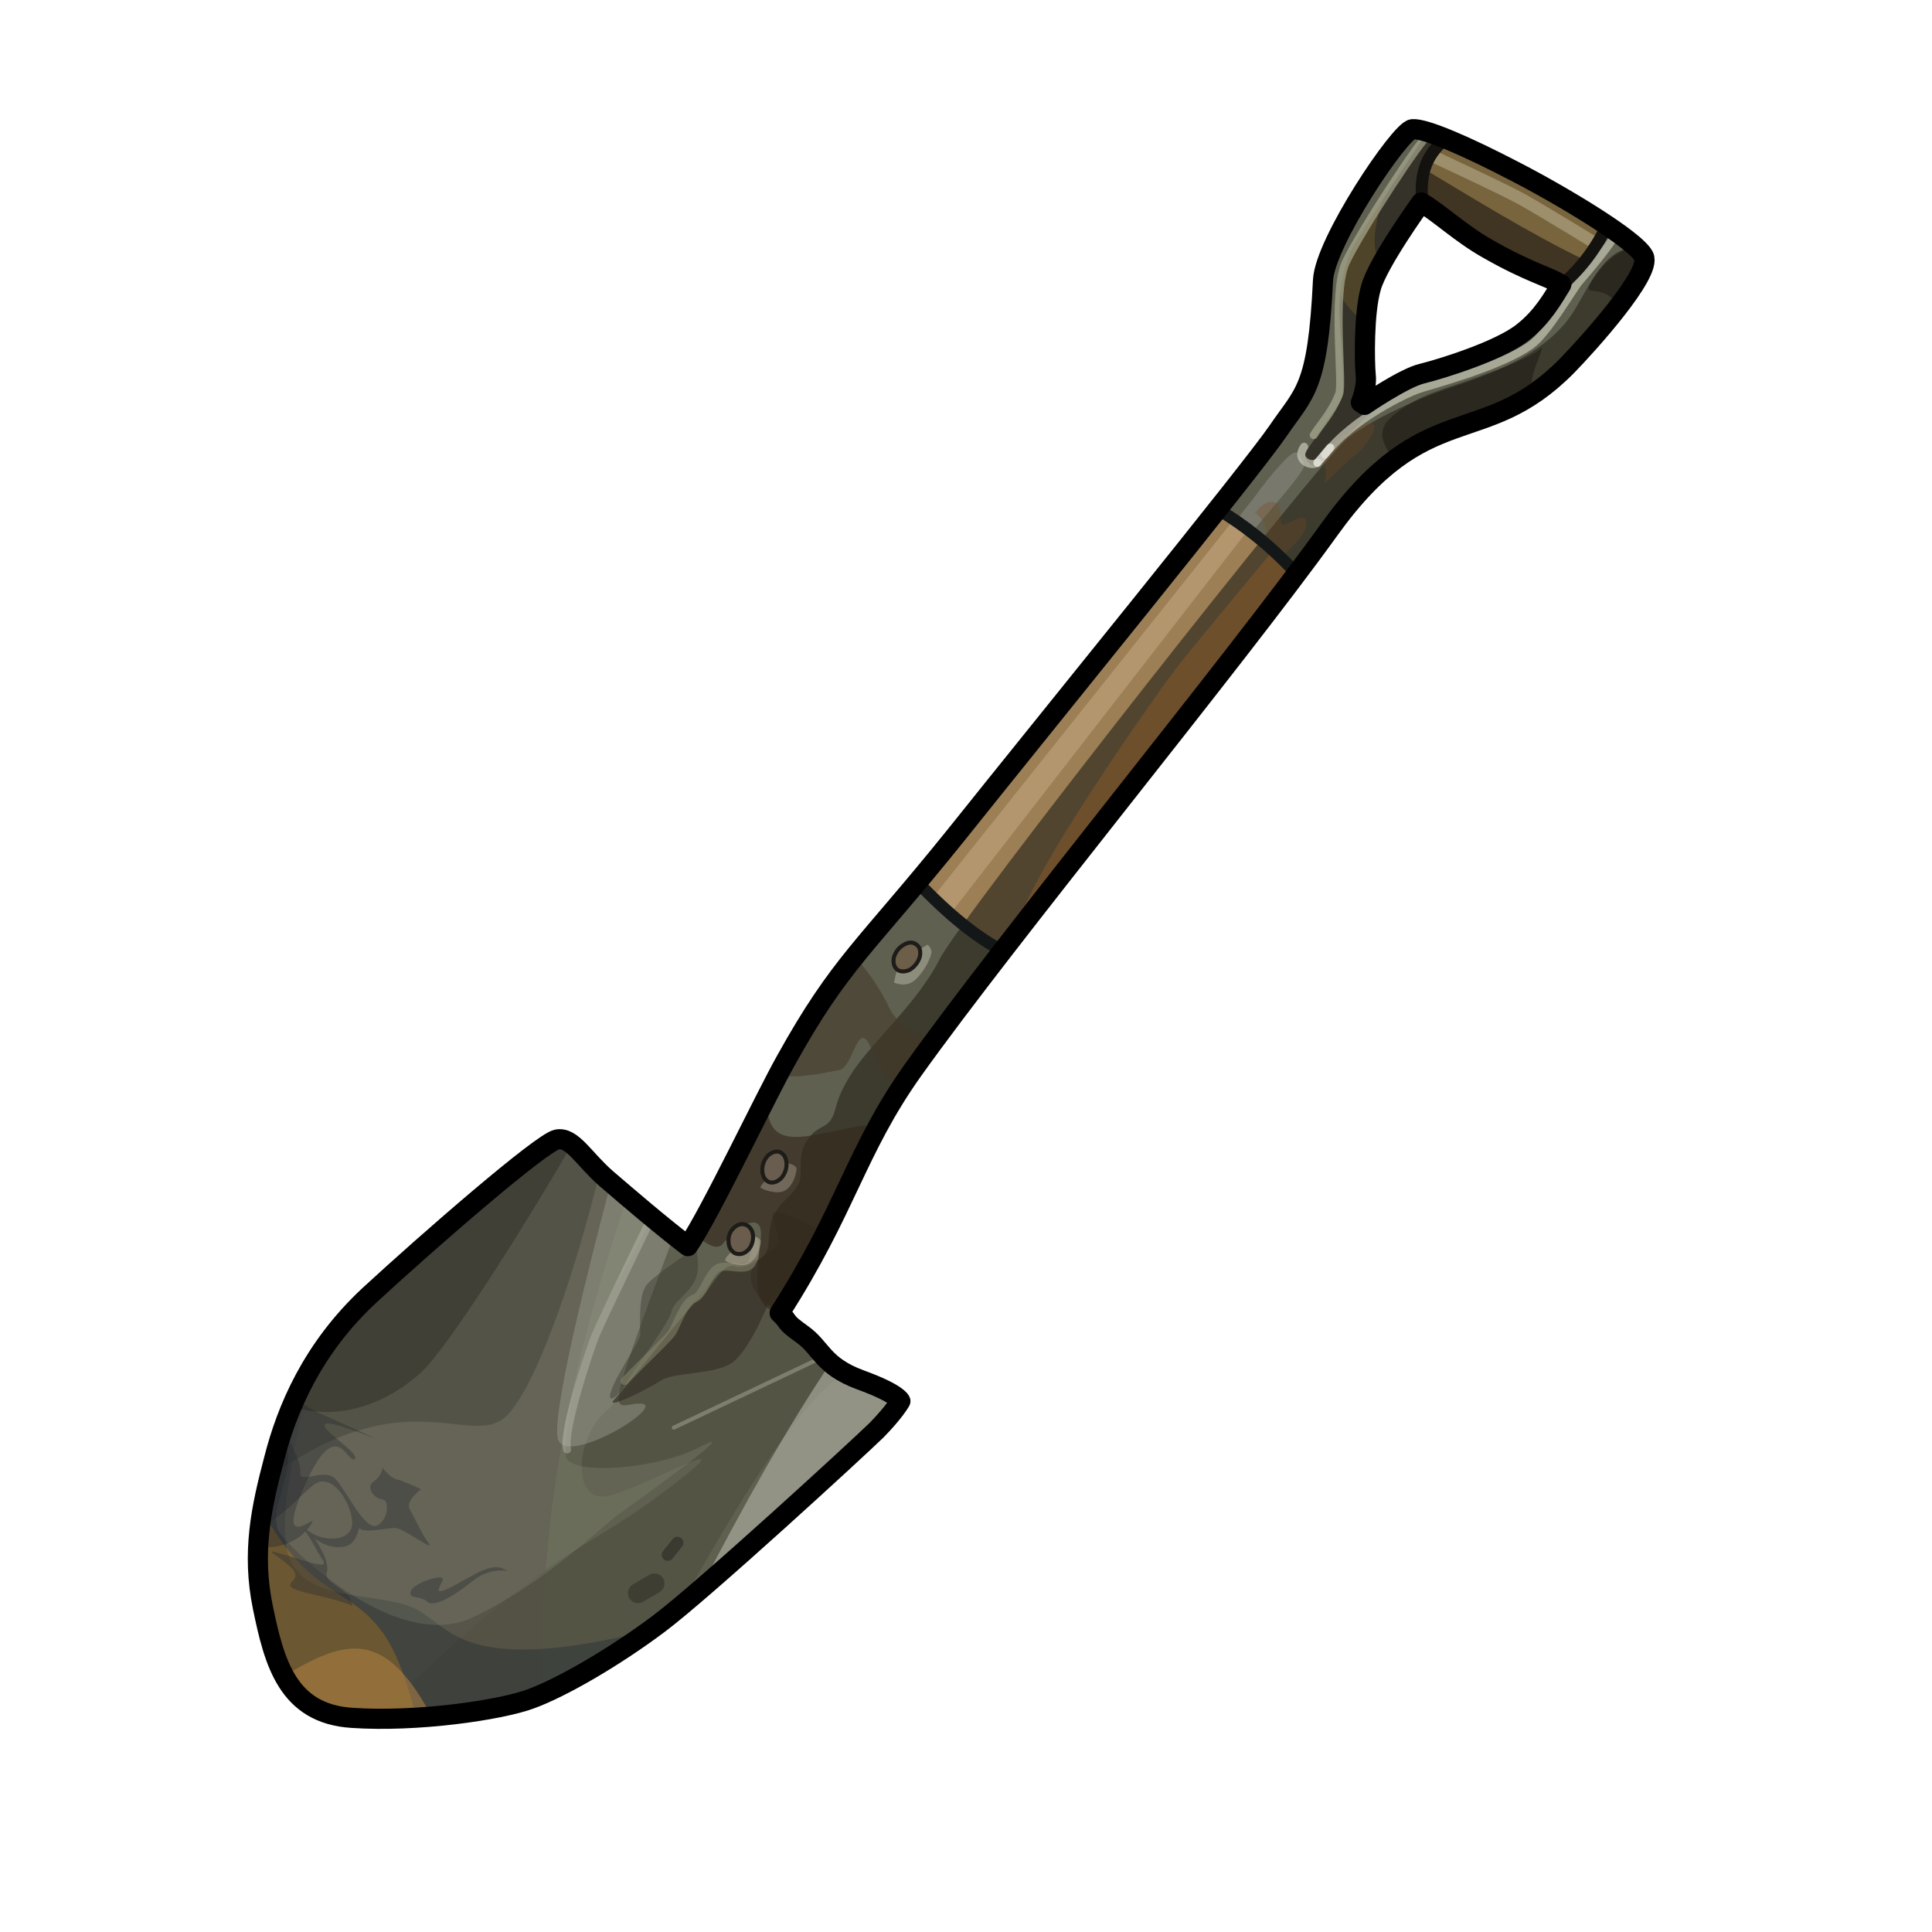 <?xml version="1.0" encoding="UTF-8" standalone="no"?>
<!DOCTYPE svg PUBLIC "-//W3C//DTD SVG 1.0//EN" "http://www.w3.org/TR/2001/REC-SVG-20010904/DTD/svg10.dtd">
<svg xmlns:svg="http://www.w3.org/2000/svg" xmlns="http://www.w3.org/2000/svg" version="1.0" width="100%" height="100%" viewBox="0 0 48 48" id="_shovel01">
<defs id="defs2385"/>
<g id="shovel01" style="display:inline">
<path d="M 35.09,3.21 C 34.78,3.25 32.92,6.01 32.87,6.96 C 32.74,9.68 32.41,9.74 31.75,10.71 C 31.08,11.69 26.01,17.92 23.75,20.75 C 21.48,23.57 20.88,23.91 19.53,26.34 C 19.00,27.28 17.65,30.14 17.09,30.96 C 16.35,30.39 15.62,29.76 15.06,29.28 C 14.50,28.79 14.22,28.24 13.84,28.31 C 13.46,28.38 10.61,30.86 9.18,32.18 C 7.75,33.51 7.12,35.03 6.81,36.25 C 6.49,37.46 6.25,38.57 6.53,39.93 C 6.81,41.29 7.14,42.58 8.75,42.68 C 10.35,42.79 12.42,42.49 13.18,42.21 C 13.95,41.93 15.25,41.18 16.37,40.34 C 17.49,39.50 21.32,35.98 21.78,35.53 C 22.23,35.07 22.37,34.81 22.37,34.81 C 22.37,34.81 22.31,34.62 21.37,34.28 C 20.43,33.93 20.42,33.50 19.93,33.15 C 19.44,32.80 19.65,32.88 19.37,32.62 C 21.04,30.02 21.26,28.59 22.68,26.59 C 25.07,23.24 30.62,16.50 33.03,13.15 C 35.43,9.81 36.84,11.21 38.93,9.09 C 39.42,8.59 41.05,6.79 40.84,6.37 C 40.63,5.95 38.77,4.84 37.62,4.25 C 36.47,3.65 35.40,3.18 35.09,3.21 z M 35.31,5.03 C 35.73,5.27 36.30,5.81 36.96,6.18 C 38.01,6.78 38.46,6.86 38.79,7.07 C 38.58,7.41 38.32,7.88 37.83,8.26 C 37.25,8.72 35.79,9.17 35.34,9.28 C 34.89,9.38 33.90,10.06 33.90,10.06 L 33.81,10 C 33.81,10 33.97,9.62 33.93,9.31 C 33.90,8.99 33.88,7.78 34.06,7.15 C 34.23,6.52 35.31,5.03 35.31,5.03 z" id="p2481" style="fill:#5f6050;fill-opacity:1;fill-rule:evenodd;stroke:none;"/>
<path d="M 31.13,12.40 C 31.44,11.97 31.68,11.68 31.95,11.40 C 32.23,11.13 32.25,11.24 32.34,11.40 C 32.44,11.56 32.42,11.60 32.21,11.89 C 31.99,12.19 31.30,12.97 31.17,13.15 C 31.03,13.33 30.91,12.99 30.81,12.95 C 30.71,12.91 30.75,12.87 31.13,12.40 z" id="p3255" style="fill:#aeaaa7;fill-opacity:0.33;fill-rule:evenodd;stroke:none;"/>
<path d="M 35.90,3.46 C 35.39,3.89 35.27,4.38 35.34,5.06 C 35.75,5.31 36.31,5.81 36.96,6.18 C 38.01,6.78 38.45,6.85 38.78,7.06 C 38.77,7.07 38.76,7.10 38.75,7.12 C 39.33,6.65 39.71,6.06 39.93,5.59 C 39.24,5.12 38.31,4.60 37.62,4.25 C 37.00,3.92 36.40,3.65 35.93,3.46 C 35.92,3.46 35.91,3.47 35.90,3.46 z" id="p3260" style="fill:#78653d;fill-opacity:1;fill-rule:evenodd;stroke:none;display:inline"/>
<path d="M 30.25,12.65 C 28.40,14.99 25.37,18.72 23.75,20.75 C 23.30,21.30 23.11,21.50 22.78,21.90 C 23.57,22.73 24.26,23.28 24.90,23.62 C 27.27,20.56 30.27,16.84 32.21,14.25 C 31.56,13.55 30.91,13.04 30.25,12.65 z" id="p3262" style="fill:#9d7f56;fill-opacity:1;fill-rule:evenodd;stroke:none;display:inline"/>
<path d="M 13.84,28.31 C 13.46,28.38 10.61,30.86 9.18,32.18 C 7.75,33.51 7.12,35.03 6.81,36.25 C 6.49,37.46 6.25,38.57 6.53,39.93 C 6.81,41.29 7.14,42.58 8.75,42.68 C 10.35,42.79 12.42,42.49 13.18,42.21 C 13.27,42.18 13.39,42.13 13.5,42.09 C 13.33,37.21 14.44,33.18 15.59,29.71 C 15.42,29.57 15.20,29.40 15.06,29.28 C 14.50,28.79 14.22,28.24 13.84,28.31 z" id="p3318" style="fill:#555146;fill-opacity:0.70;fill-rule:evenodd;stroke:none;display:inline"/>
<path d="M 13.84,28.31 C 13.46,28.38 10.61,30.86 9.18,32.18 C 7.75,33.51 7.12,35.03 6.81,36.25 C 6.77,36.40 6.72,36.56 6.68,36.71 C 10.02,34.28 11.59,35.92 12.5,35.25 C 13.21,34.71 14.22,31.91 14.90,29.12 C 14.46,28.68 14.18,28.25 13.84,28.31 z" id="p3264" style="fill:#2d2e26;fill-opacity:0.53;fill-rule:evenodd;stroke:none;display:inline"/>
<path d="M 20.37,30.93 C 19.41,31.16 18.57,31.33 18.21,31.43 C 17.57,31.62 15.80,34.41 15.06,35.06 C 14.32,35.70 14.22,37.18 14.96,37.18 C 15.70,37.18 19.05,35.15 16.46,37.09 C 14.23,38.76 13.69,38.39 9.34,42.68 C 10.83,42.70 12.51,42.46 13.18,42.21 C 13.95,41.93 15.25,41.18 16.37,40.34 C 16.49,40.25 16.73,40.04 16.90,39.90 C 18.97,36.18 20.14,34.67 21,34.09 C 20.44,33.78 20.34,33.44 19.93,33.15 C 19.44,32.80 19.65,32.88 19.37,32.62 C 19.77,32.00 20.10,31.45 20.37,30.93 z" id="p3316" style="fill:#535244;fill-opacity:0.89;fill-rule:evenodd;stroke:none;display:inline"/>
<path d="M 7.81,33.87 C 7.31,34.69 6.99,35.53 6.81,36.25 C 6.49,37.46 6.25,38.57 6.53,39.93 C 6.81,41.29 7.14,42.58 8.75,42.68 C 10.35,42.79 12.42,42.49 13.18,42.21 C 13.90,41.95 15.09,41.27 16.15,40.5 C 11.66,41.62 11.22,40.50 10.43,40.03 C 9.51,39.47 7.40,39.94 7.12,38.46 C 6.98,37.72 7.22,36.07 7.81,33.87 z" id="p3292" style="fill:#2a3133;fill-opacity:0.47;fill-rule:evenodd;stroke:none;display:inline"/>
<path d="M 6.53,37.56 C 6.40,38.31 6.35,39.07 6.53,39.93 C 6.81,41.29 7.14,42.58 8.75,42.68 C 9.25,42.72 9.79,42.69 10.34,42.65 C 10.13,41.87 9.89,41.10 9.53,40.59 C 8.67,39.38 7.75,39.74 6.53,37.56 z" id="p3266" style="fill:#d7890f;fill-opacity:0.28;fill-rule:evenodd;stroke:none;display:inline"/>
<path d="M 20.65,33.84 C 19.59,35.41 18.47,37.40 17.37,39.53 C 18.94,38.18 21.41,35.89 21.78,35.53 C 22.23,35.07 22.37,34.81 22.37,34.81 C 22.37,34.81 22.31,34.62 21.37,34.28 C 21.01,34.14 20.82,33.99 20.65,33.84 z" id="p3268" style="fill:#bfc0b3;fill-opacity:0.53;fill-rule:evenodd;stroke:none;display:inline"/>
<path d="M 40.62,6.15 C 39.81,6.16 39.44,7.24 39.03,7.84 C 38.48,8.64 37.43,9.17 36.25,9.56 C 35.06,9.95 34.09,10.44 33.5,10.87 C 32.90,11.30 23.86,22.79 23.34,23.84 C 22.81,24.89 21.72,25.84 21.21,26.59 C 20.71,27.34 20.81,27.56 20.65,27.81 C 20.49,28.06 20.28,27.96 20.03,28.37 C 19.78,28.78 19.99,29.17 19.81,29.46 C 19.63,29.76 19.45,29.79 19.25,30.15 C 19.04,30.52 19.16,30.91 19.03,31.12 C 18.89,31.33 18.55,31.47 18.68,31.90 C 18.77,32.17 18.98,32.41 19.40,32.59 C 21.05,30.02 21.27,28.58 22.68,26.59 C 25.07,23.24 30.62,16.50 33.03,13.15 C 35.43,9.81 36.84,11.21 38.93,9.09 C 39.42,8.59 41.05,6.79 40.84,6.37 C 40.81,6.32 40.76,6.25 40.68,6.18 C 40.67,6.17 40.63,6.16 40.62,6.15 z" id="p3290" style="fill:#2a271d;fill-opacity:0.65;fill-rule:evenodd;stroke:none;display:inline"/>
<path d="M 15.18,29.37 C 14.64,31.42 13.66,35.27 13.87,35.78 C 14.15,36.42 16.64,34.87 15.90,34.87 C 15.25,34.87 14.88,35.65 16.75,30.68 C 16.18,30.23 15.63,29.76 15.18,29.37 z" id="p3294" style="fill:#c7c8bd;fill-opacity:0.28;fill-rule:evenodd;stroke:none;display:inline"/>
<path d="M 8.75,40.96 C 8.27,40.98 7.74,41.23 7.09,41.62 C 7.41,42.20 7.87,42.63 8.75,42.68 C 9.37,42.72 10.05,42.68 10.71,42.62 C 10.08,41.44 9.48,40.93 8.75,40.96 z" id="p3314" style="fill:#bb8844;fill-opacity:0.50;fill-rule:evenodd;stroke:none;display:inline"/>
<path d="M 14.21,28.43 C 12.89,30.71 11.17,33.38 10.53,34.03 C 9.93,34.62 8.70,35.38 7.28,34.96 C 7.17,35.21 7.07,35.45 7,35.68 C 7.05,35.78 7.10,35.90 7.12,35.96 C 7.33,36.71 6.55,37.62 7,38.15 C 7.44,38.69 9.93,41.05 11.75,40.18 C 13.56,39.32 14.95,37.92 15.37,37.62 C 15.79,37.32 18.56,35.34 17.43,35.93 C 16.30,36.53 14.12,36.66 14.06,36.18 C 14.00,35.71 14.26,33.73 15.18,32.15 C 15.56,31.50 15.92,30.82 16.21,30.21 C 15.82,29.89 15.37,29.55 15.06,29.28 C 14.69,28.95 14.45,28.61 14.21,28.43 z" id="p3332" style="fill:#989a86;fill-opacity:0.22;fill-rule:evenodd;stroke:none;display:inline"/>
<path d="M 19.31,30.12 C 18.98,30.09 19.51,30.76 19.28,30.96 C 19.04,31.17 18.54,31.58 18.25,31.46 C 17.95,31.34 17.70,32.01 17.37,32.28 C 17.04,32.54 15.93,34.00 15.28,34.75 C 14.95,35.07 16.04,34.55 16.40,34.31 C 16.76,34.07 17.77,34.17 18.21,33.84 C 18.66,33.51 19.18,32.18 19.18,32.18 L 19.84,31.81 C 20.10,31.37 20.33,31.00 20.53,30.62 C 20.03,30.37 19.49,30.14 19.31,30.12 z" id="p3334" style="fill:#393329;fill-opacity:0.74;fill-rule:evenodd;stroke:none;display:inline"/>
<path d="M 15.16,34.73 C 15.08,34.49 15.91,33.33 15.91,33.15 C 15.91,32.97 15.85,32.20 16.06,31.93 C 16.26,31.67 17.28,31.01 17.28,31.01 C 17.28,31.01 17.42,31.43 17.28,31.78 C 17.13,32.14 16.74,32.32 16.68,32.59 C 16.62,32.86 15.85,33.90 15.67,34.19 C 15.49,34.49 15.25,34.82 15.16,34.73 z" id="p3338" style="fill:#35322d;fill-opacity:0.42;fill-rule:evenodd;stroke:none;display:inline"/>
<path d="M 15.52,34.31 C 15.91,33.90 16.62,33.24 16.71,33.09 C 16.80,32.94 17.01,32.32 17.25,32.26 C 17.48,32.20 17.60,31.58 17.87,31.49 C 18.14,31.40 18.58,31.64 18.70,31.34 C 18.82,31.04 18.73,30.83 18.73,30.83" id="p3341" style="fill:none;fill-opacity:0.74;fill-rule:evenodd;stroke:#8c8c73;stroke-width:0.2;stroke-linecap:round;stroke-linejoin:miter;stroke-miterlimit:4;stroke-dasharray:none;stroke-opacity:0.50;display:inline"/>
<path d="M 14.09,36.01 C 13.97,35.56 14.63,33.60 14.78,33.21 C 14.93,32.83 16.18,30.27 16.18,30.27" id="p3344" style="fill:none;fill-rule:evenodd;stroke:#c1bfb4;stroke-width:0.2;stroke-linecap:round;stroke-linejoin:miter;stroke-miterlimit:4;stroke-dasharray:none;stroke-opacity:0.42;display:inline"/>
<path d="M 16.74,35.47 L 20.43,33.72" id="p3346" style="fill:none;fill-rule:evenodd;stroke:#bab8a8;stroke-width:0.1;stroke-linecap:round;stroke-linejoin:miter;stroke-miterlimit:4;stroke-dasharray:none;stroke-opacity:0.42;display:inline"/>
<path d="M 7.03,35.53 C 6.94,35.77 6.87,36.02 6.81,36.25 C 6.66,36.83 6.50,37.39 6.43,37.96 C 6.95,37.76 7.43,37.18 7.78,36.90 C 8.22,36.54 8.72,37.30 8.75,37.81 C 8.77,38.31 8.07,38.30 7.75,38.09 C 7.42,37.88 7.66,38.11 7.84,38.46 C 8.02,38.82 8.38,39.04 7.34,38.71 C 6.30,38.39 6.86,38.58 7.25,38.96 C 7.63,39.35 6.62,39.35 7.81,39.62 C 9.00,39.89 8.77,40.01 8.71,39.75 C 8.65,39.48 8.03,39.33 8.12,39.06 C 8.21,38.79 7.81,38.21 7.81,38.21 C 7.81,38.21 8.11,38.49 8.53,38.43 C 8.86,38.38 8.89,38.02 8.93,37.96 C 9.02,38.11 9.60,37.96 9.81,37.96 C 10.02,37.96 10.83,38.58 10.65,38.34 C 10.47,38.10 10.30,37.70 10.18,37.5 C 10.06,37.29 10.46,37 10.46,37 C 10.46,37 10.05,36.80 9.84,36.75 C 9.73,36.72 9.59,36.58 9.5,36.46 C 9.50,36.57 9.42,36.71 9.28,36.81 C 9.07,36.96 9.32,37.25 9.5,37.25 C 9.67,37.25 9.67,37.75 9.37,37.90 C 9.07,38.05 8.61,37.04 8.34,36.75 C 8.07,36.45 7.43,36.89 7.46,36.59 C 7.48,36.39 7.33,35.99 7.03,35.53 z" id="p3348" style="fill:#2c3035;fill-opacity:0.42;fill-rule:evenodd;stroke:none;display:inline"/>
<path d="M 10.20,39.55 C 10.23,39.34 11.06,39.07 11.00,39.25 C 10.94,39.43 10.70,39.70 11.27,39.40 C 11.83,39.10 12.19,38.83 12.52,38.98 C 12.84,39.13 12.31,38.83 11.74,39.28 C 11.18,39.73 10.76,39.93 10.61,39.79 C 10.46,39.64 10.14,39.73 10.20,39.55 z" id="p3350" style="fill:#2c3035;fill-opacity:0.42;fill-rule:evenodd;stroke:none;display:inline"/>
<path d="M 16.26,39.34 L 15.85,39.58" id="p3352" style="fill:none;fill-rule:evenodd;stroke:#060604;stroke-width:0.5;stroke-linecap:round;stroke-linejoin:miter;stroke-miterlimit:4;stroke-dasharray:none;stroke-opacity:0.27;display:inline"/>
<path d="M 16.83,38.33 L 16.59,38.63" id="p3354" style="fill:none;fill-rule:evenodd;stroke:#12110e;stroke-width:0.30;stroke-linecap:round;stroke-linejoin:miter;stroke-miterlimit:4;stroke-dasharray:none;stroke-opacity:0.38;display:inline"/>
<path d="M 22.32,23.93 L 22.21,24.41 C 22.21,24.41 22.49,24.55 22.72,24.36 C 22.96,24.16 23.17,23.73 23.14,23.62 C 23.11,23.51 23.04,23.47 23.04,23.47 L 22.32,23.93 z" id="p3215" style="fill:#c7c3b4;fill-opacity:0.45;fill-rule:evenodd;stroke:none;"/>
<path d="M 22.85,23.78 C 22.81,23.91 22.72,24.02 22.61,24.09 C 22.49,24.15 22.37,24.15 22.29,24.09 C 22.21,24.02 22.18,23.91 22.21,23.78 C 22.25,23.65 22.34,23.53 22.46,23.47 C 22.57,23.40 22.69,23.40 22.77,23.47 C 22.86,23.53 22.88,23.65 22.85,23.78 z" id="p2418" style="fill:#6d5e4a;fill-opacity:1;fill-rule:nonzero;stroke:#1e1c18;stroke-width:0.1;stroke-linecap:round;stroke-linejoin:round;marker:none;stroke-miterlimit:4;stroke-dasharray:none;stroke-dashoffset:0;stroke-opacity:1;visibility:visible;display:inline;overflow:visible;enable-background:accumulate"/>
<path d="M 19.03,27.31 C 18.46,28.42 17.76,29.84 17.28,30.65 C 17.60,31.00 17.86,31.04 17.96,30.90 C 18.14,30.67 18.82,30.07 18.90,30.56 C 18.97,30.97 18.43,32.65 19.40,32.56 C 20.64,30.62 21.09,29.31 21.84,27.93 C 20.78,27.99 19.76,28.47 19.31,28.12 C 19.11,27.97 19.05,27.64 19.03,27.31 z" id="p2424" style="fill:#34291b;fill-opacity:0.63;fill-rule:evenodd;stroke:none;display:inline"/>
<path d="M 19.06,29.29 C 19.06,29.29 18.86,29.48 18.90,29.51 C 18.94,29.55 19.30,29.69 19.50,29.58 C 19.69,29.47 19.77,29.22 19.79,29.06 C 19.81,28.90 19.40,28.87 19.40,28.87 L 19.06,29.29 z" id="p3206" style="fill:#b9ac9c;fill-opacity:0.39;fill-rule:evenodd;stroke:none;display:inline"/>
<path d="M 19.54,28.89 C 19.55,29.03 19.50,29.17 19.41,29.27 C 19.32,29.36 19.21,29.40 19.11,29.37 C 19.01,29.33 18.95,29.23 18.94,29.10 C 18.93,28.96 18.98,28.82 19.07,28.72 C 19.16,28.63 19.27,28.59 19.37,28.62 C 19.47,28.66 19.53,28.76 19.54,28.89 z" id="p2420" style="fill:#695d4f;fill-opacity:1;fill-rule:nonzero;stroke:#1e1c18;stroke-width:0.1;stroke-linecap:round;stroke-linejoin:round;marker:none;stroke-miterlimit:4;stroke-dasharray:none;stroke-dashoffset:0;stroke-opacity:1;visibility:visible;display:inline;overflow:visible;enable-background:accumulate"/>
<path d="M 18.17,31.10 C 18.17,31.10 17.98,31.28 18.02,31.32 C 18.05,31.36 18.42,31.50 18.61,31.39 C 18.81,31.27 18.88,31.02 18.90,30.86 C 18.92,30.70 18.52,30.68 18.52,30.68 L 18.17,31.10 z" id="p3203" style="fill:#b9ac9c;fill-opacity:0.51;fill-rule:evenodd;stroke:none;display:inline"/>
<path d="M 18.71,30.73 C 18.71,30.86 18.66,31.00 18.56,31.08 C 18.47,31.16 18.35,31.18 18.25,31.13 C 18.16,31.08 18.10,30.97 18.10,30.84 C 18.09,30.70 18.15,30.57 18.25,30.49 C 18.34,30.41 18.46,30.39 18.55,30.44 C 18.65,30.49 18.71,30.60 18.71,30.73 z" id="p2422" style="fill:#6b5d4d;fill-opacity:0.99;fill-rule:nonzero;stroke:#1e1c18;stroke-width:0.1;stroke-linecap:round;stroke-linejoin:round;marker:none;stroke-miterlimit:4;stroke-dasharray:none;stroke-dashoffset:0;stroke-opacity:1;visibility:visible;display:inline;overflow:visible;enable-background:accumulate"/>
<path d="M 7.37,34.75 C 7.13,35.27 6.93,35.78 6.81,36.25 C 6.62,36.99 6.47,37.69 6.43,38.43 C 7.03,38.51 7.51,38.21 7.71,37.90 C 8.03,37.44 6.76,38.75 7.56,36.93 C 8.36,35.11 8.62,36.37 8.81,36.25 C 8.99,36.12 7.80,35.43 8.12,35.37 C 8.44,35.31 10.64,36.34 8.03,35.15 C 7.73,35.02 7.54,34.90 7.37,34.75 z" id="p3208" style="fill:#21262c;fill-opacity:0.34;fill-rule:evenodd;stroke:none;"/>
<path d="M 21.25,23.78 C 20.67,24.49 20.17,25.17 19.53,26.34 C 19.48,26.41 19.39,26.62 19.34,26.71 C 19.82,26.82 20.57,26.63 20.84,26.59 C 21.16,26.53 21.26,25.64 21.5,25.81 C 21.66,25.92 21.87,26.83 22.37,27.09 C 22.48,26.92 22.56,26.76 22.68,26.59 C 22.82,26.39 23.05,26.09 23.21,25.87 C 22.79,25.70 22.28,25.45 22.09,25.03 C 21.95,24.72 21.62,24.18 21.25,23.78 z" id="p3217" style="fill:#443828;fill-opacity:0.57;fill-rule:evenodd;stroke:none;"/>
<path d="M 23.19,22.28 L 23.62,22.69 L 31.06,13.10 L 30.66,12.90 L 23.19,22.28 z" id="p3224" style="fill:#d9bc96;fill-opacity:0.38;fill-rule:evenodd;stroke:none;"/>
<path d="M 31.65,13.65 C 31.65,13.65 29.83,15.84 29.28,16.53 C 28.88,17.03 25.29,22.10 25.25,23.18 C 27.57,20.18 30.39,16.69 32.25,14.21 L 31.65,13.65 z" id="p3226" style="fill:#bf6c21;fill-opacity:0.26;fill-rule:evenodd;stroke:none;"/>
<path d="M 35.46,3.28 C 35.39,3.38 33.75,5.84 33.56,6.25 C 33.37,6.65 33.25,7.35 33.28,7.90 C 33.30,8.45 33.43,9.58 33.34,9.87 C 33.24,10.16 32.46,11.13 32.43,11.28 C 32.41,11.42 32.55,11.59 32.71,11.59 C 32.71,11.59 33.45,10.85 33.62,10.68 C 33.73,10.57 34.20,10.11 34.56,9.65 C 34.21,9.85 33.90,10.06 33.90,10.06 L 33.81,10 C 33.81,10 33.97,9.62 33.93,9.31 C 33.90,8.99 33.88,7.78 34.06,7.15 C 34.23,6.52 35.31,5.03 35.31,5.03 C 35.33,5.04 35.37,5.07 35.40,5.09 C 35.35,4.72 35.35,4.34 35.43,4.18 C 35.54,3.96 35.80,3.51 35.84,3.43 C 35.70,3.38 35.57,3.31 35.46,3.28 z" id="p3241" style="fill:#0f0b07;fill-opacity:0.53;fill-rule:evenodd;stroke:none;"/>
<path d="M 32.84,11.34 C 32.97,11.64 32.95,11.83 32.91,11.97 C 32.88,12.11 33.43,11.46 33.68,11.30 C 33.94,11.14 34.74,9.96 33.37,10.83 C 33.15,10.97 32.89,11.36 32.84,11.34 z" id="p3251" style="fill:#754924;fill-opacity:0.32;fill-rule:evenodd;stroke:none;"/>
<path d="M 32.92,11.29 C 33.61,10.39 34.96,9.77 35.21,9.68 C 35.41,9.60 37.28,9.13 38.05,8.56 C 38.45,8.27 39.09,7.16 39.23,7.00 C 39.36,6.85 40.04,6.06 40.11,5.85" id="p3231" style="fill:none;fill-rule:evenodd;stroke:#bdbdab;stroke-width:0.2;stroke-linecap:round;stroke-linejoin:miter;stroke-miterlimit:4;stroke-dasharray:none;stroke-opacity:0.77;display:inline"/>
<path d="M 34.34,5 C 34.34,4.97 34.34,4.99 34.31,5.03 C 34.05,5.43 33.83,5.78 33.71,6 C 33.64,6.14 33.56,6.24 33.46,6.46 C 33.45,6.51 33.45,6.51 33.43,6.56 C 33.43,6.57 33.44,6.58 33.43,6.59 C 33.37,6.80 33.33,7.04 33.31,7.28 C 33.37,7.56 33.63,7.76 33.93,8.06 C 33.95,7.72 33.99,7.39 34.06,7.15 C 34.10,7.00 34.22,6.81 34.34,6.59 C 34.33,6.58 34.34,6.56 34.34,6.56 C 33.93,6.15 34.31,5.15 34.34,5 z" id="p3246" style="fill:#866c29;fill-opacity:0.32;fill-rule:evenodd;stroke:none;"/>
<path d="M 32.64,10.81 C 32.79,10.56 33.07,10.29 33.27,9.79 C 33.38,9.51 33.08,7.28 33.44,6.51 C 33.80,5.75 35.35,3.37 35.50,3.35" id="p3233" style="fill:none;fill-rule:evenodd;stroke:#b1b197;stroke-width:0.2;stroke-linecap:round;stroke-linejoin:miter;stroke-miterlimit:4;stroke-dasharray:none;stroke-opacity:0.65;display:inline"/>
<path d="M 32.40,11.10 C 32.16,11.44 32.59,11.61 32.73,11.49" id="p3237" style="fill:none;fill-opacity:1;fill-rule:evenodd;stroke:#cfcfc0;stroke-width:0.2;stroke-linecap:round;stroke-linejoin:miter;marker:none;stroke-miterlimit:4;stroke-dasharray:none;stroke-dashoffset:0;stroke-opacity:0.65;visibility:visible;display:inline;overflow:visible;enable-background:accumulate"/>
<path d="M 32.73,11.50 L 33.05,11.12" id="p3239" style="fill:none;fill-opacity:1;fill-rule:evenodd;stroke:#e8e8e0;stroke-width:0.2;stroke-linecap:round;stroke-linejoin:miter;marker:none;stroke-miterlimit:4;stroke-dasharray:none;stroke-dashoffset:0;stroke-opacity:0.83;visibility:visible;display:inline;overflow:visible;enable-background:accumulate"/>
<path d="M 31.18,12.74 C 31.46,12.38 31.68,12.44 31.77,12.56 C 31.87,12.68 31.74,13.07 31.91,13.03 C 32.09,12.99 32.46,12.68 32.46,13.01 C 32.46,13.35 31.81,13.84 31.81,13.84 L 31.34,13.44 C 31.34,13.44 31.68,13.13 31.18,12.74 z" id="p3253" style="fill:#754924;fill-opacity:0.32;fill-rule:evenodd;stroke:none;"/>
<path d="M 38.31,8.65 C 38.31,8.63 38.28,8.65 38.25,8.68 C 37.95,8.94 36.87,9.31 36.25,9.53 C 35.62,9.74 35.09,9.90 34.56,10.37 C 34.23,10.66 34.29,10.99 34.65,11.43 C 35.95,10.46 36.99,10.60 38.25,9.68 C 37.77,9.77 38.32,8.77 38.31,8.65 z" id="p3258" style="fill:#14100e;fill-opacity:0.42;fill-rule:evenodd;stroke:none;"/>
<path d="M 40.59,6.15 C 40.24,6.20 39.89,6.48 39.62,6.87 C 39.18,7.53 39.81,6.92 40.21,7.62 C 40.62,7.09 40.94,6.57 40.84,6.37 C 40.81,6.31 40.74,6.23 40.65,6.15 C 40.63,6.15 40.61,6.15 40.59,6.15 z" id="p3261" style="fill:#14100e;fill-opacity:0.42;fill-rule:evenodd;stroke:none;"/>
<path d="M 35.40,4.21 C 35.33,4.46 35.30,4.74 35.34,5.06 C 35.75,5.31 36.31,5.81 36.96,6.18 C 38.01,6.78 38.45,6.85 38.78,7.06 C 38.77,7.07 38.76,7.10 38.75,7.12 C 38.99,6.92 39.19,6.69 39.37,6.46 C 38.00,5.80 36.54,4.89 35.40,4.21 z" id="p3271" style="fill:#14100e;fill-opacity:0.56;fill-rule:evenodd;stroke:none;"/>
<path d="M 35.57,3.87 C 35.57,3.87 37.24,4.64 37.81,4.95 C 38.38,5.27 39.68,6.07 39.68,6.07" id="p3273" style="fill:none;fill-rule:evenodd;stroke:#e9e5cb;stroke-width:0.30;stroke-linecap:butt;stroke-linejoin:miter;stroke-miterlimit:4;stroke-dasharray:none;stroke-opacity:0.33"/>
<path d="M 30.25,12.65 C 28.40,14.99 25.37,18.72 23.75,20.75 C 23.30,21.30 23.11,21.50 22.78,21.90 C 23.57,22.73 24.26,23.28 24.90,23.62 C 27.27,20.56 30.27,16.84 32.21,14.25 C 31.56,13.55 30.91,13.04 30.25,12.65 z" id="p3311" style="fill:none;fill-opacity:1;fill-rule:evenodd;stroke:#141717;stroke-width:0.30;stroke-linecap:butt;stroke-linejoin:miter;stroke-miterlimit:4;stroke-dasharray:none;stroke-opacity:1;display:inline"/>
<path d="M 35.90,3.46 C 35.39,3.89 35.27,4.38 35.34,5.06 C 35.75,5.31 36.31,5.81 36.96,6.18 C 38.01,6.78 38.45,6.85 38.78,7.06 C 38.77,7.07 38.76,7.10 38.75,7.12 C 39.33,6.65 39.71,6.06 39.93,5.59 C 39.24,5.12 38.31,4.60 37.62,4.25 C 37.00,3.92 36.40,3.65 35.93,3.46 C 35.92,3.46 35.91,3.47 35.90,3.46 z" id="p3308" style="fill:none;fill-opacity:1;fill-rule:evenodd;stroke:#13120f;stroke-width:0.30;stroke-linecap:butt;stroke-linejoin:miter;stroke-miterlimit:4;stroke-dasharray:none;stroke-opacity:1;display:inline"/>
<path d="M 35.09,3.21 C 34.78,3.25 32.92,6.01 32.87,6.96 C 32.74,9.68 32.41,9.74 31.75,10.71 C 31.08,11.69 26.01,17.92 23.75,20.75 C 21.48,23.57 20.88,23.91 19.53,26.34 C 19.00,27.28 17.65,30.14 17.09,30.96 C 16.35,30.39 15.62,29.76 15.06,29.28 C 14.50,28.79 14.22,28.24 13.84,28.31 C 13.46,28.38 10.61,30.86 9.18,32.18 C 7.75,33.51 7.12,35.03 6.81,36.25 C 6.49,37.46 6.25,38.57 6.53,39.93 C 6.81,41.29 7.14,42.58 8.75,42.68 C 10.35,42.79 12.42,42.49 13.18,42.21 C 13.95,41.93 15.25,41.18 16.37,40.34 C 17.49,39.50 21.32,35.98 21.78,35.53 C 22.23,35.07 22.37,34.81 22.37,34.81 C 22.37,34.81 22.31,34.62 21.37,34.28 C 20.43,33.93 20.42,33.50 19.93,33.15 C 19.44,32.80 19.65,32.88 19.37,32.62 C 21.04,30.02 21.26,28.59 22.68,26.59 C 25.07,23.24 30.62,16.50 33.03,13.15 C 35.43,9.81 36.84,11.21 38.93,9.09 C 39.42,8.59 41.05,6.79 40.84,6.37 C 40.63,5.95 38.77,4.84 37.62,4.25 C 36.47,3.65 35.40,3.18 35.09,3.21 z M 35.31,5.03 C 35.73,5.27 36.30,5.81 36.96,6.18 C 38.01,6.78 38.46,6.86 38.79,7.07 C 38.58,7.41 38.32,7.88 37.83,8.26 C 37.25,8.72 35.79,9.17 35.34,9.28 C 34.89,9.38 33.90,10.06 33.90,10.06 L 33.81,10 C 33.81,10 33.97,9.62 33.93,9.31 C 33.90,8.99 33.88,7.78 34.06,7.15 C 34.23,6.52 35.31,5.03 35.31,5.03 z" id="stroke01" style="fill:none;fill-opacity:1;fill-rule:evenodd;stroke:#000000;stroke-width:0.5;stroke-linecap:butt;stroke-linejoin:round;stroke-miterlimit:4;stroke-dasharray:none;stroke-opacity:1;display:inline"/>
</g>
</svg>
